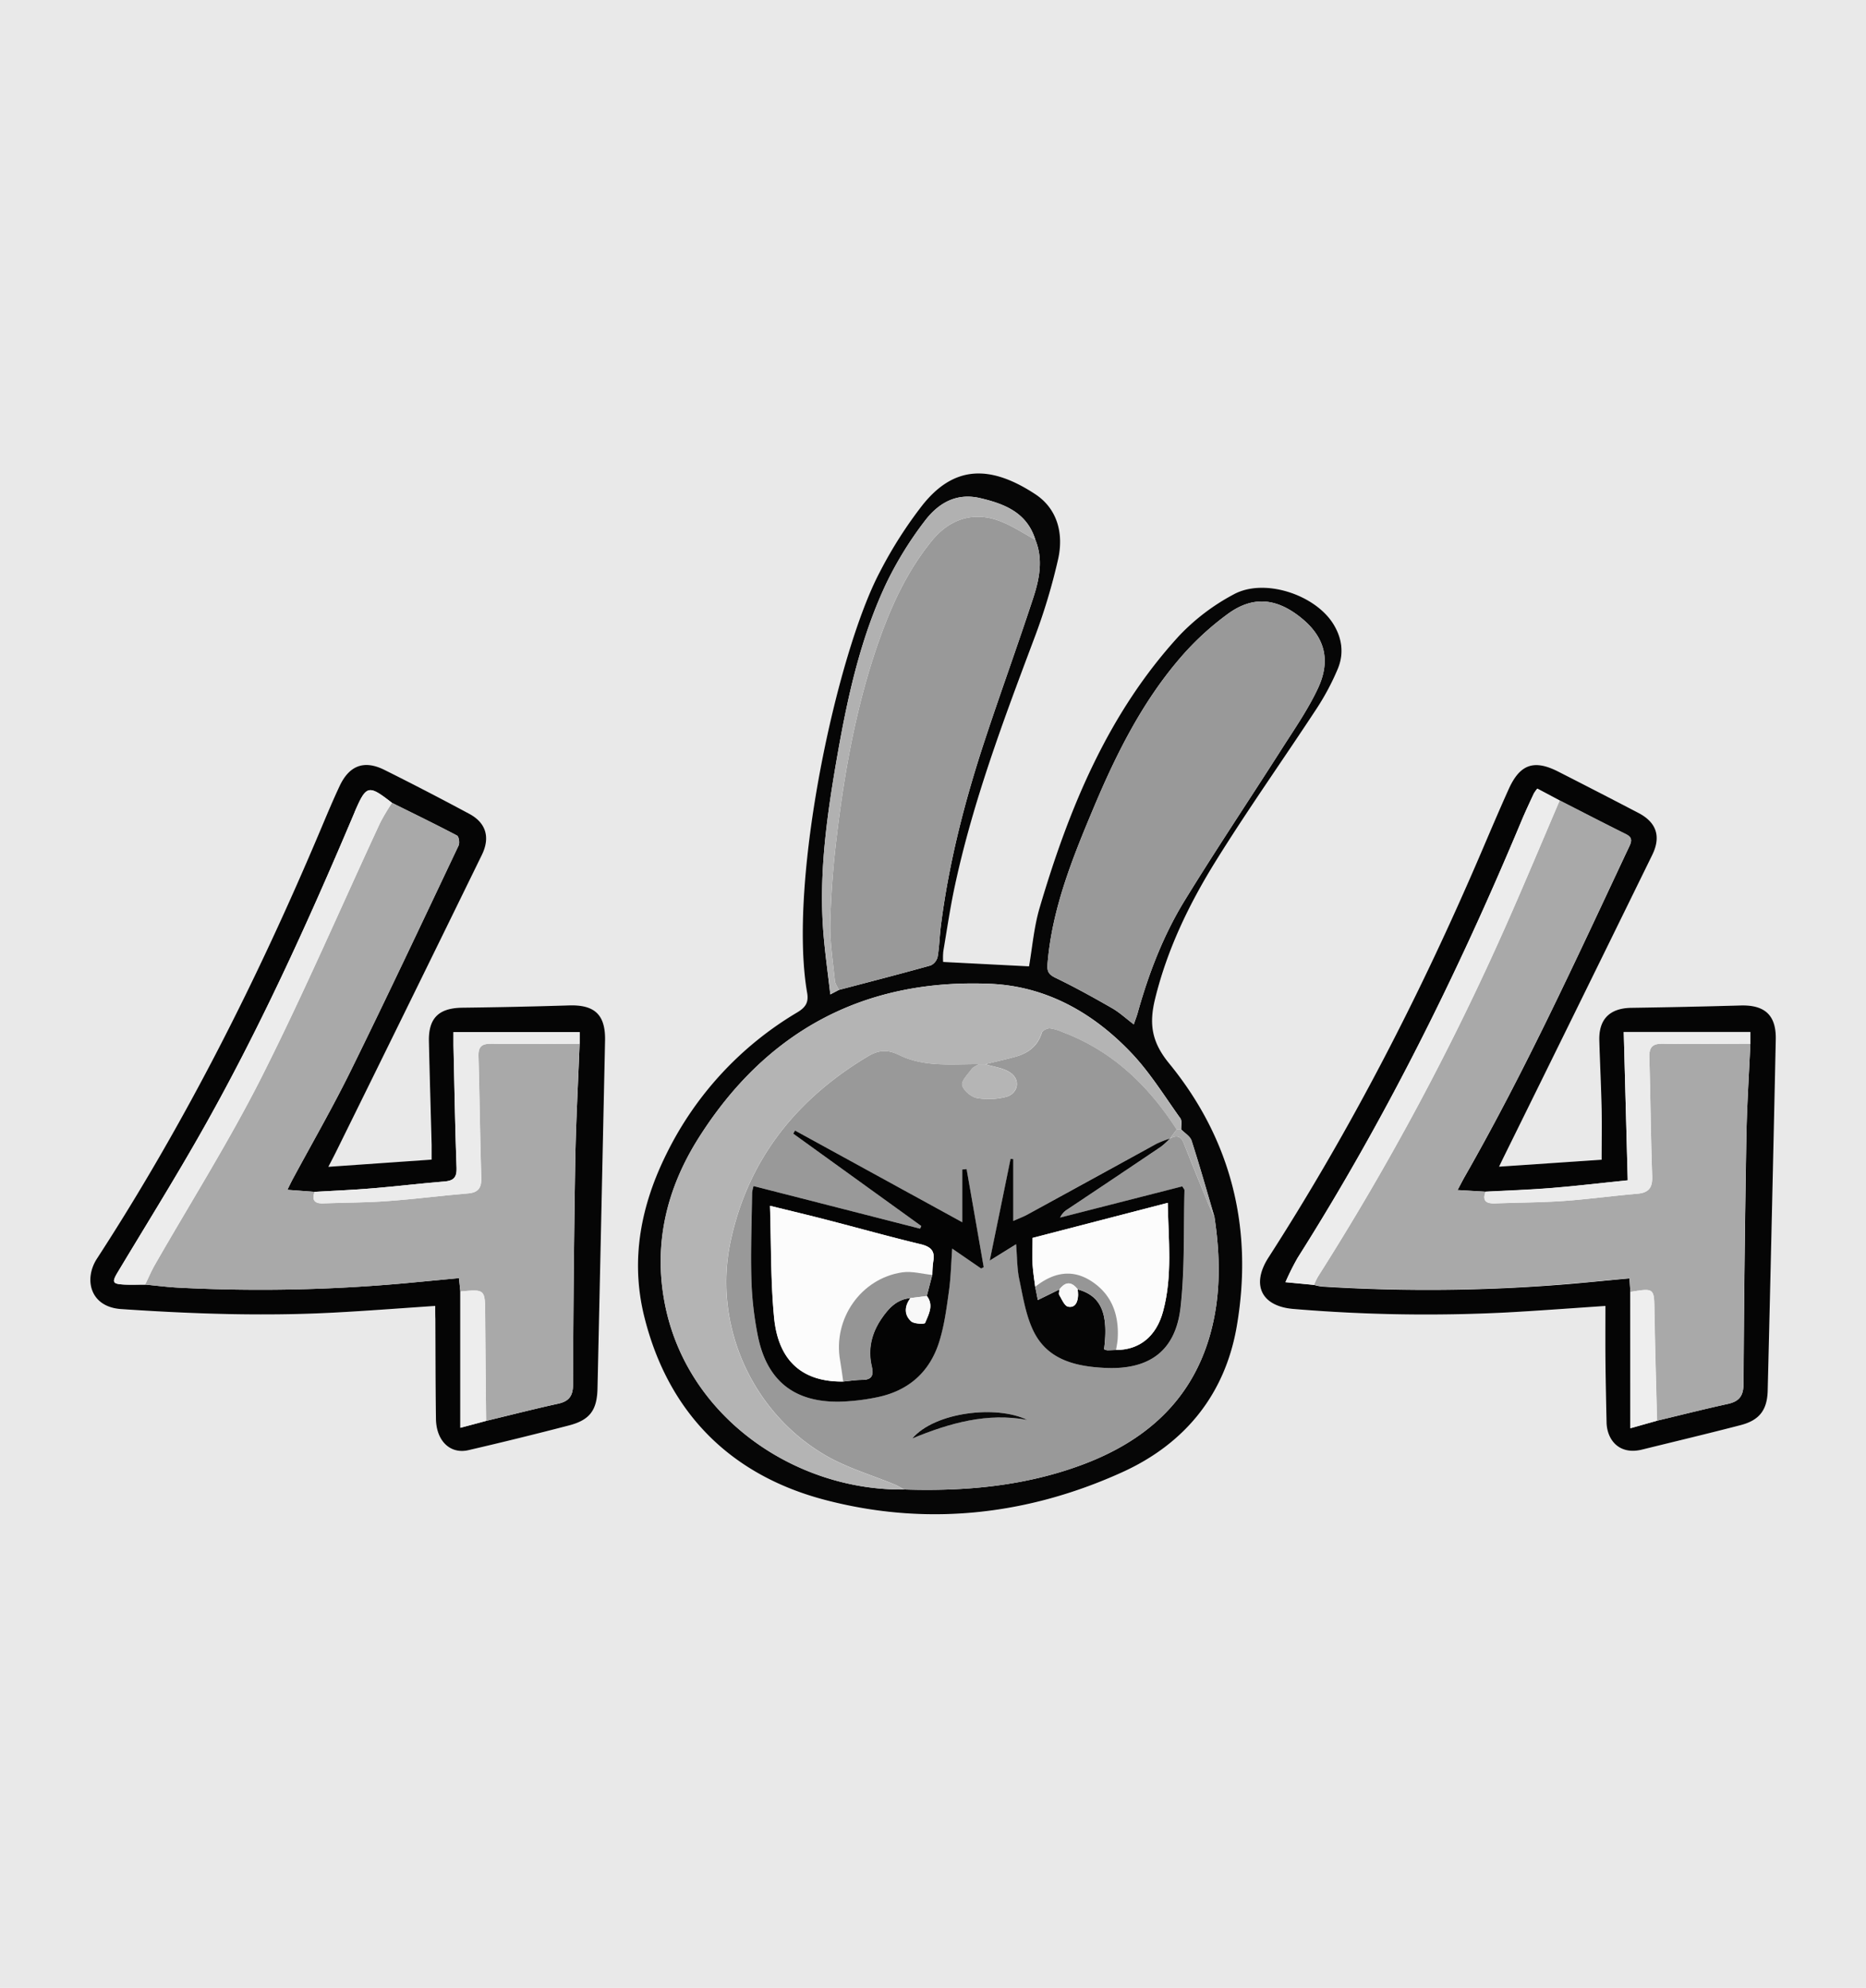 <svg xmlns="http://www.w3.org/2000/svg" viewBox="0 0 717 764"><g id="Layer_2" data-name="Layer 2"><g id="Layer_1-2" data-name="Layer 1"><rect width="717" height="764" fill="#e9e9e9"/><path d="M362.4,369.7a24,24,0,0,1,0-4.22C363.87,357,365.12,348.4,367,340c7.07-32.32,18.64-63.18,30.27-94.05A229.43,229.43,0,0,0,406.59,215c2.17-9.72-.15-19.36-8.81-25.05-18.08-11.88-31.65-10.36-43.23,4.13a164,164,0,0,0-16.44,25.76c-16.54,31.24-35.41,118.87-27.95,161.81.64,3.69-.62,5.57-3.81,7.49a129.64,129.64,0,0,0-50.13,54.14c-9.92,19.94-14.1,40.92-8.62,62.89,9.21,36.9,33.2,60.76,69.19,70.27,38.87,10.27,77.66,6.11,114.4-10.56,24-10.91,39.59-29.89,44.07-56.2,6.36-37.31-2-71.58-26-100.93-6.78-8.28-7.74-15.23-5.4-24.81,4.68-19.18,13.16-36.63,23.43-53.14,12.39-19.93,26-39.11,38.86-58.75A95.2,95.2,0,0,0,514,257.2c2.52-5.91,1.75-11.9-1.66-17.39-7-11.33-26.55-17.75-38.22-11.41a81.47,81.47,0,0,0-21.17,16.06c-27.3,29.83-42.24,66.25-53.49,104.39-2.21,7.48-2.84,15.43-4.08,22.54ZM616.87,501.91c0,7.33,0,14.37,0,21.41.08,7.78.25,15.56.42,23.35.15,6.67,4.81,12.65,13.69,10.43,12.56-3.15,25.17-6.12,37.72-9.37,7.28-1.88,10.29-5.81,10.47-13.34q1.62-67.44,3.1-134.88c.21-9.36-4.21-13.35-13.54-13.08q-21,.61-41.92.9c-8.29.12-12.59,4.31-12.35,12.58.26,8.79.7,17.57.9,26.36.15,6.3,0,12.61,0,19.44L576,448.38c1-2,1.31-2.74,1.68-3.49q28.61-58.14,57.16-116.28c3.52-7.18,1.57-12.62-5.39-16.23q-15.33-8-30.73-15.84c-9.26-4.72-14.66-2.87-19,6.68-3.69,8.13-7.15,16.36-10.66,24.57-23.11,54-49.86,106.08-81.67,155.51-6.71,10.44-2.79,18.79,9.66,19.77a609.69,609.69,0,0,0,82.1,1.33C591.52,503.72,603.87,502.78,616.87,501.91Zm-449.64,0c0,1.79,0,3.36,0,4.92.07,12.84,0,25.67.23,38.51.13,8.52,5.48,13.68,12.5,12q19.33-4.53,38.58-9.49c8.07-2.09,10.83-5.86,11-14.26Q231,466.81,232.45,400c.21-10-4-13.87-13.89-13.55q-20.53.65-41.07.88c-9,.11-12.94,3.93-12.73,13,.3,13.26.7,26.52,1.05,39.79.05,1.68,0,3.36,0,5.59l-39.68,2.77c1.41-2.73,2.32-4.46,3.18-6.21q27.93-56.82,55.79-113.64c3.32-6.8,1.57-12.38-4.79-15.79q-16.2-8.67-32.61-16.9c-7.79-3.89-13.53-1.73-17.27,6.24-2.51,5.35-4.79,10.8-7.08,16.24-24.21,57.46-52.12,113-86.13,165.33-5.12,7.87-2.69,18.59,9.28,19.4C73.73,505,101,505.9,128.2,504.47,141,503.8,153.78,502.8,167.23,501.9Z" fill="#fefefe"/><path d="M362.4,369.7l33,1.69c1.24-7.11,1.87-15.06,4.08-22.54,11.25-38.14,26.19-74.56,53.49-104.39A81.47,81.47,0,0,1,474.1,228.4c11.67-6.34,31.19.08,38.22,11.41,3.41,5.49,4.18,11.48,1.66,17.39A95.2,95.2,0,0,1,506.13,272c-12.87,19.64-26.47,38.82-38.86,58.75-10.27,16.51-18.75,34-23.43,53.14-2.34,9.58-1.38,16.53,5.4,24.81,24,29.35,32.38,63.62,26,100.93-4.48,26.31-20,45.29-44.07,56.2-36.74,16.67-75.53,20.83-114.4,10.56-36-9.51-60-33.37-69.19-70.27-5.48-22-1.3-43,8.62-62.89a129.64,129.64,0,0,1,50.13-54.14c3.19-1.92,4.45-3.8,3.81-7.49-7.46-42.94,11.41-130.57,27.95-161.81a164,164,0,0,1,16.44-25.76c11.58-14.49,25.15-16,43.23-4.13,8.66,5.69,11,15.33,8.81,25.05a229.43,229.43,0,0,1-9.36,30.93C385.6,276.79,374,307.65,367,340c-1.84,8.43-3.09,17-4.52,25.51A24,24,0,0,0,362.4,369.7Zm91.48,64.39c-.08-1.46.38-3.32-.34-4.32-6.1-8.52-11.68-17.6-18.85-25.14C420.05,389.23,402,379,380.47,378.1c-48.63-2.05-86.18,18.29-112.08,59.35-12,19.08-17.27,40.05-13.07,62.77,8.15,44.21,50.11,72.73,92.09,72.22,23.37.77,46.39-1.29,68.45-9.52,23.79-8.88,41.56-24.08,48.91-49.27,4.39-15.06,4.2-30.44,1.89-45.85-2.9-9.82-5.68-19.69-8.82-29.44C457.3,436.69,455.24,435.5,453.88,434.09ZM397.83,207.45c-3.21-10.45-11.79-13.8-21.21-16s-16.3,2.14-21.41,8.95a138.81,138.81,0,0,0-14.47,23.42c-9.84,20.69-14.81,42.9-18.78,65.34-4,22.86-7.42,45.8-5.59,69.13.61,7.81,1.73,15.58,2.67,23.9l3.3-1.74c11.77-3.1,23.56-6.13,35.28-9.41a4.87,4.87,0,0,0,2.67-3.36c.67-4,.74-8,1.25-12,3.07-24.19,9.13-47.68,16.73-70.79,6.06-18.42,12.7-36.65,18.74-55.09C399.38,222.55,400.91,215,397.83,207.45Zm37.82,186.24c.68-2,1.15-3.18,1.49-4.4,4.24-15.2,9.89-29.89,18.13-43.31,12.05-19.63,24.89-38.77,37.27-58.2,4.87-7.64,10.09-15.16,13.91-23.32,5-10.78,2.5-19.56-6.12-26.7-9.51-7.86-18.7-8.95-28.47-1.86a108.25,108.25,0,0,0-18.61,17.24c-14.56,17-24.47,36.93-33.08,57.45-8.09,19.26-15.92,38.61-17.66,59.79-.25,3,.42,4.14,3.13,5.45,7.37,3.56,14.54,7.54,21.64,11.61C430.11,389.06,432.56,391.35,435.65,393.69Z" fill="#060606"/><path d="M616.87,501.91c-13,.87-25.35,1.81-37.71,2.49a609.69,609.69,0,0,1-82.1-1.33c-12.45-1-16.37-9.33-9.66-19.77,31.81-49.43,58.56-101.51,81.67-155.51,3.51-8.21,7-16.44,10.66-24.57,4.33-9.55,9.73-11.4,19-6.68q15.4,7.84,30.73,15.84c7,3.61,8.91,9.05,5.39,16.23q-28.49,58.18-57.16,116.28c-.37.75-.73,1.51-1.68,3.49l39.41-2.67c0-6.83.12-13.14,0-19.44-.2-8.79-.64-17.57-.9-26.36-.24-8.27,4.06-12.46,12.35-12.58q21-.3,41.92-.9c9.33-.27,13.75,3.72,13.54,13.08q-1.45,67.44-3.1,134.88c-.18,7.53-3.19,11.46-10.47,13.34C656.17,551,643.56,554,631,557.1c-8.88,2.22-13.54-3.76-13.69-10.43-.17-7.79-.34-15.57-.42-23.35C616.82,516.28,616.87,509.24,616.87,501.91Zm55.7-100.79v-4.47H623.92c.52,19.32,1,37.81,1.53,57-10.12,1-19.66,2.18-29.23,2.95-8.44.69-16.92,1-25.38,1.41l-10.79-.63c1.08-2,1.84-3.52,2.67-5C586.31,411.12,606,367.93,626.19,325c1-2.19.67-3.32-1.5-4.4-8.5-4.22-16.92-8.59-25.38-12.9l-8.6-4.58a15.82,15.82,0,0,0-1.34,1.88c-1.63,3.53-3.3,7.05-4.79,10.63-24.31,58.19-52.21,114.53-86,167.87a100.54,100.54,0,0,0-4.64,9.29l11,1.05a19.81,19.81,0,0,0,2.93.61,650.56,650.56,0,0,0,96.92-1.13c7.08-.64,14.14-1.36,21.34-2,.14,2.16.24,3.72.34,5.29v52.33L636.71,546c9.08-2.17,18.12-4.47,27.24-6.46,4.41-1,5.93-3.12,6-7.73q.26-46.83,1.07-93.65C671.2,425.81,672,413.47,672.57,401.12Z" fill="#050505"/><path d="M167.23,501.9c-13.45.9-26.23,1.9-39,2.57-27.25,1.43-54.47.49-81.69-1.36-12-.81-14.4-11.53-9.28-19.4,34-52.33,61.92-107.87,86.13-165.33,2.29-5.44,4.57-10.89,7.08-16.24,3.74-8,9.48-10.13,17.27-6.24q16.42,8.19,32.61,16.9c6.36,3.41,8.11,9,4.79,15.79q-27.78,56.87-55.79,113.64c-.86,1.75-1.77,3.48-3.18,6.21l39.68-2.77c0-2.23,0-3.91,0-5.59-.35-13.27-.75-26.53-1.05-39.79-.21-9,3.77-12.85,12.73-13q20.53-.24,41.07-.88c9.91-.32,14.1,3.57,13.89,13.55q-1.42,66.81-2.9,133.62c-.18,8.4-2.94,12.17-11,14.26q-19.23,5-38.58,9.49c-7,1.64-12.37-3.52-12.5-12-.19-12.84-.16-25.67-.23-38.51C167.22,505.26,167.23,503.69,167.23,501.9Zm19.56,44.18c9.22-2.22,18.42-4.57,27.68-6.61,4.25-.94,5.71-3.05,5.72-7.48q.15-42.56.83-85.11c.26-15.25,1.11-30.48,1.69-45.73v-4.49H174.25c0,2.28,0,3.71,0,5.14.36,15.67.61,31.35,1.18,47,.14,3.8-1.21,5-4.75,5.29-9.31.75-18.59,1.88-27.9,2.64-7.29.61-14.61.9-21.92,1.33l-10.46-.77c.88-1.76,1.43-2.92,2-4,7.5-13.94,15.43-27.67,22.41-41.87,14.1-28.66,27.7-57.57,41.38-86.44.48-1,.12-3.47-.6-3.85-8.25-4.34-16.64-8.42-25-12.57-9.07-7.05-9.82-6.87-14.25,3.35-.06.14-.09.28-.15.41-17.95,42.46-37,84.43-59.84,124.51-10,17.51-20.65,34.64-31,51.92-2.47,4.11-2.22,4.72,2.67,4.94,2.58.11,5.17,0,7.75,0,4.42.41,8.82,1,13.24,1.2a615,615,0,0,0,87.12-1.77l20.23-1.92.53,5.13v52.39Z" fill="#050505"/><path d="M466.66,467.8c2.31,15.41,2.5,30.79-1.89,45.85-7.35,25.19-25.12,40.39-48.91,49.27-22.06,8.23-45.08,10.29-68.45,9.52-1.22-.64-2.4-1.38-3.66-1.91-8.75-3.63-18-6.31-26.18-11-28.45-16.35-43.64-50-36.92-82.06,6.65-31.71,25.28-55,52.85-71.51,4.08-2.44,7.52-2.71,12-.51,9.67,4.77,20.28,3.45,30.63,3.53-.95.64-2.16,1.08-2.81,1.95-1.46,2-4,4.49-3.6,6.16.51,2,3.39,4.45,5.61,4.9a26.77,26.77,0,0,0,11-.37c4.71-1.08,6-6.37,2.11-9.21-2.67-2-6.5-2.33-9.81-3.41,3.9-1,7.83-1.83,11.69-2.92,4.84-1.36,8.43-4.11,10-9.18.26-.84,2-1.73,3.05-1.69a17.2,17.2,0,0,1,4.94,1.44c19.12,7.2,33,20.54,43.85,37.44-.86,1.15-1.73,2.3-2.59,3.46a41,41,0,0,0-5.14,2q-24.84,13.56-49.62,27.22c-1.42.78-3,1.34-5.41,2.44V445.47l-1.06-.06c-2.61,12.73-5.22,25.45-8,39.08l10.13-6.29c.41,5,.35,9.33,1.22,13.48,1.41,6.7,2.49,13.73,5.41,19.8,5.43,11.27,16.37,13.73,27.69,14.25,17,.78,27-6.64,28.9-23.47,1.64-14.81,1.1-29.86,1.49-44.81,0-.35-.38-.71-.84-1.5l-46.95,12a7.33,7.33,0,0,1,2.89-3.2q17.94-12,35.89-24.06a30.57,30.57,0,0,0,3.42-3.13c2.48-1.35,4.19-1,5.31,1.89,2.91,7.46,5.95,14.87,9,22.28C464.7,463.78,465.72,465.78,466.66,467.8ZM354,471.19l-.48,1-64-16.37a17.82,17.82,0,0,0-.55,2.5c-.15,11.1-.6,22.2-.28,33.29a130.22,130.22,0,0,0,2.49,21.83c3.46,17.18,14,25.53,31.38,25.25a80.82,80.82,0,0,0,14.11-1.63c12.41-2.43,20.75-9.84,24.36-21.9,1.85-6.14,2.7-12.63,3.58-19,.72-5.17.83-10.42,1.25-16.29l11.11,7.64,1-.51q-3.28-18.87-6.58-37.72l-1.66.17v20.27l-64.28-35.24-.68,1.2Zm40.61,74.5c-11.61-5.75-35.41-3.06-44.15,7.16C365.07,546.84,379.33,542.87,394.65,545.69Z" fill="#999"/><path d="M397.83,207.45c3.08,7.56,1.55,15.1-.82,22.33-6,18.44-12.68,36.67-18.74,55.09-7.6,23.11-13.66,46.6-16.73,70.79-.51,4-.58,8-1.25,12a4.87,4.87,0,0,1-2.67,3.36c-11.72,3.28-23.51,6.31-35.28,9.41-.54-1.15-1.43-2.27-1.55-3.47-.73-7.43-1.93-14.9-1.75-22.33.26-11,1.14-22.1,2.46-33.07,3.16-26.33,7.89-52.37,17-77.41,4.74-13.05,10.7-25.44,19.55-36.32,6.84-8.39,16-11.44,26.14-7.57C389,202.08,393.3,205,397.83,207.45Z" fill="#999"/><path d="M435.65,393.69c-3.09-2.34-5.54-4.63-8.37-6.25-7.1-4.07-14.27-8.05-21.64-11.61-2.71-1.31-3.38-2.46-3.13-5.45,1.74-21.18,9.57-40.53,17.66-59.79,8.61-20.52,18.52-40.41,33.08-57.45a108.25,108.25,0,0,1,18.61-17.24c9.77-7.09,19-6,28.47,1.86,8.62,7.14,11.15,15.92,6.12,26.7-3.82,8.16-9,15.68-13.91,23.32-12.38,19.43-25.22,38.57-37.27,58.2-8.24,13.42-13.89,28.11-18.13,43.31C436.8,390.51,436.33,391.7,435.65,393.69Z" fill="#999"/><path d="M376.09,409c-10.35-.08-21,1.24-30.63-3.53-4.44-2.2-7.88-1.93-12,.51-27.57,16.52-46.2,39.8-52.85,71.51-6.72,32.06,8.47,65.71,36.92,82.06,8.14,4.69,17.43,7.37,26.18,11,1.26.53,2.44,1.27,3.66,1.91-42,.51-83.94-28-92.09-72.22-4.2-22.72,1-43.69,13.07-62.77,25.9-41.06,63.45-61.4,112.08-59.35,21.48.9,39.58,11.13,54.22,26.53,7.17,7.54,12.75,16.62,18.85,25.14.72,1,.26,2.86.34,4.32h-1.74c-10.85-16.9-24.73-30.24-43.85-37.44a17.2,17.2,0,0,0-4.94-1.44c-1,0-2.79.85-3.05,1.69-1.61,5.07-5.2,7.82-10,9.18-3.86,1.09-7.79,1.95-11.69,2.92Z" fill="#b4b4b4"/><path d="M397.83,207.45c-4.53-2.43-8.87-5.37-13.64-7.19-10.12-3.87-19.3-.82-26.14,7.57-8.85,10.88-14.81,23.27-19.55,36.32-9.11,25-13.84,51.08-17,77.41-1.32,11-2.2,22-2.46,33.07-.18,7.43,1,14.9,1.75,22.33.12,1.2,1,2.32,1.55,3.47l-3.3,1.74c-.94-8.32-2.06-16.09-2.67-23.9-1.83-23.33,1.56-46.27,5.59-69.13,4-22.44,8.94-44.65,18.78-65.34a138.81,138.81,0,0,1,14.47-23.42c5.11-6.81,12.12-11.14,21.41-8.95S394.62,197,397.83,207.45Z" fill="#b1b1b1"/><path d="M452.14,434.09h1.74c1.36,1.41,3.42,2.6,4,4.27,3.14,9.75,5.92,19.62,8.82,29.44-.94-2-2-4-2.81-6.08-3-7.41-6.08-14.82-9-22.28-1.12-2.87-2.83-3.24-5.31-1.89h0C450.41,436.39,451.28,435.24,452.14,434.09Z" fill="#aaa"/><path d="M626.46,496.51c-.1-1.57-.2-3.13-.34-5.29-7.2.69-14.26,1.41-21.34,2a650.56,650.56,0,0,1-96.92,1.13,19.81,19.81,0,0,1-2.93-.61,25.75,25.75,0,0,1,1.47-3.09,1029.7,1029.7,0,0,0,72.47-135.45c7-15.79,13.64-31.73,20.44-47.6,8.46,4.31,16.88,8.68,25.38,12.9,2.17,1.08,2.53,2.21,1.5,4.4-20.15,43-39.88,86.17-63.47,127.45-.83,1.45-1.59,3-2.67,5l10.79.63c-1.36,3.57.24,4.65,3.63,4.52,8.77-.33,17.56-.32,26.31-.93,9.46-.66,18.87-2,28.33-2.78,4.28-.37,5.88-2.18,5.73-6.61-.54-15.25-.64-30.5-1.09-45.75-.12-3.89,1.09-5.36,5.13-5.29,11.23.18,22.46,0,33.69,0-.55,12.35-1.37,24.69-1.59,37.05q-.81,46.82-1.07,93.65c0,4.61-1.55,6.77-6,7.73-9.12,2-18.16,4.29-27.24,6.46-.33-13.94-.74-27.89-1-41.83C635.61,495,635.73,495,626.46,496.51Z" fill="#a9a9a9"/><path d="M599.31,307.65c-6.8,15.87-13.45,31.81-20.44,47.6A1029.7,1029.7,0,0,1,506.4,490.7a25.75,25.75,0,0,0-1.47,3.09l-11-1.05a100.54,100.54,0,0,1,4.64-9.29c33.78-53.34,61.68-109.68,86-167.87,1.49-3.58,3.16-7.1,4.79-10.63a15.82,15.82,0,0,1,1.34-1.88Z" fill="#ececec"/><path d="M672.57,401.12c-11.23,0-22.46.22-33.69,0-4-.07-5.25,1.4-5.13,5.29.45,15.25.55,30.5,1.09,45.75.15,4.43-1.45,6.24-5.73,6.61-9.46.82-18.87,2.12-28.33,2.78-8.75.61-17.54.6-26.31.93-3.39.13-5-.95-3.63-4.52,8.46-.45,16.94-.72,25.38-1.41,9.57-.77,19.11-1.91,29.23-2.95-.51-19.18-1-37.67-1.53-57h48.65Z" fill="#ebebeb"/><path d="M626.46,496.51c9.27-1.52,9.15-1.52,9.29,7.67.22,13.94.63,27.89,1,41.83l-10.25,2.83Z" fill="#eee"/><path d="M222.71,401.15c-.58,15.25-1.43,30.48-1.69,45.73q-.74,42.56-.83,85.11c0,4.43-1.47,6.54-5.72,7.48-9.26,2-18.46,4.39-27.68,6.61-.13-13.62-.28-27.24-.36-40.86-.06-9.76,0-9.76-9.54-8.87l-.53-5.13-20.23,1.92A615,615,0,0,1,69,494.91c-4.42-.21-8.82-.79-13.24-1.2,1.25-2.55,2.36-5.18,3.76-7.64C73.31,462,88.2,438.4,100.68,413.64c16.12-32,30.31-64.94,45.4-97.44a86.21,86.21,0,0,1,4.55-7.66c8.36,4.15,16.75,8.23,25,12.57.72.38,1.08,2.84.6,3.85-13.68,28.87-27.28,57.78-41.38,86.44-7,14.2-14.91,27.93-22.41,41.87-.6,1.12-1.15,2.28-2,4l10.46.77c-1.16,3.19,0,4.57,3.34,4.44,8.2-.31,16.42-.28,24.6-.88,10.33-.74,20.61-2.08,30.93-2.94,4.06-.33,5.29-2.15,5.17-6.1-.49-15.54-.64-31.09-1.08-46.64-.1-3.55,1.15-4.83,4.74-4.79C199.94,401.31,211.33,401.18,222.71,401.15Z" fill="#a9a9a9"/><path d="M150.63,308.54a86.21,86.21,0,0,0-4.55,7.66c-15.09,32.5-29.28,65.46-45.4,97.44C88.2,438.4,73.31,462,59.53,486.07c-1.4,2.46-2.51,5.09-3.76,7.64-2.58,0-5.17.07-7.75,0-4.89-.22-5.14-.83-2.67-4.94,10.39-17.28,21.05-34.41,31-51.92,22.88-40.08,41.89-82.05,59.84-124.51.06-.13.09-.27.15-.41C140.81,301.67,141.56,301.49,150.63,308.54Z" fill="#ececec"/><path d="M222.71,401.15c-11.38,0-22.77.16-34.14,0-3.59,0-4.84,1.24-4.74,4.79.44,15.55.59,31.1,1.08,46.64.12,3.95-1.11,5.77-5.17,6.1-10.32.86-20.6,2.2-30.93,2.94-8.18.6-16.4.57-24.6.88-3.36.13-4.5-1.25-3.34-4.44,7.31-.43,14.63-.72,21.92-1.33,9.31-.76,18.59-1.89,27.9-2.64,3.54-.28,4.89-1.49,4.75-5.29-.57-15.67-.82-31.35-1.18-47,0-1.43,0-2.86,0-5.14h48.46Z" fill="#ebebeb"/><path d="M176.89,496.35c9.53-.89,9.48-.89,9.54,8.87.08,13.62.23,27.24.36,40.86l-9.9,2.66Z" fill="#ededed"/><path d="M354,471.19l-49.21-35.5.68-1.2,64.28,35.24V449.46l1.66-.17q3.3,18.85,6.58,37.72l-1,.51-11.11-7.64c-.42,5.87-.53,11.12-1.25,16.29-.88,6.39-1.73,12.88-3.58,19-3.61,12.06-11.95,19.47-24.36,21.9a80.82,80.82,0,0,1-14.11,1.63c-17.41.28-27.92-8.07-31.38-25.25a130.22,130.22,0,0,1-2.49-21.83c-.32-11.09.13-22.19.28-33.29a17.82,17.82,0,0,1,.55-2.5l64,16.37Zm2.11,26.89c.7-2.71,1.41-5.41,2.11-8.11a38.22,38.22,0,0,1,.35-5.16c.8-4.15-1-5.71-5-6.65-12-2.88-23.84-6.21-35.77-9.29-7-1.81-14-3.48-21.95-5.43.48,14.85.22,29,1.58,43,1.63,16.74,11,24.72,26.52,24.53,2.43-.23,4.87-.64,7.3-.65,3.93,0,4.45-1.89,3.66-5.29-1.52-6.54,0-12.68,3.71-18.12,2.66-3.93,5.86-7.57,11.18-8-2.28,3.05-2.5,6.35.24,8.9,1.12,1.06,5.18,1.15,5.38.66C356.82,505.15,358.88,501.67,356.15,498.08Z" fill="#040404"/><path d="M449.55,437.55a30.57,30.57,0,0,1-3.42,3.13q-17.91,12.07-35.89,24.06a7.33,7.33,0,0,0-2.89,3.2l46.95-12c.46.79.85,1.15.84,1.5-.39,14.95.15,30-1.49,44.81-1.86,16.83-11.87,24.25-28.9,23.47-11.32-.52-22.26-3-27.69-14.25-2.92-6.07-4-13.1-5.41-19.8-.87-4.15-.81-8.5-1.22-13.48l-10.13,6.29c2.8-13.63,5.41-26.35,8-39.08l1.06.06v23.77c2.45-1.1,4-1.66,5.41-2.44q24.82-13.6,49.62-27.22a41,41,0,0,1,5.14-2Zm-42.45,58c-.05.72-.4,1.61-.1,2.12,1,1.66,2,4.26,3.43,4.53,2.8.55,3.75-1.94,3.82-4.5,0-.71-.09-1.43-.14-2.15,8.93,2.45,11.9,9.16,10.13,23a4.42,4.42,0,0,0,1.18.39c1.14,0,2.28-.06,3.42-.1,8.94,0,15.45-5.16,18.06-14.83,3.67-13.55,2.06-27.35,1.8-41.71l-51.93,13.47c0,3.65-.13,7,0,10.25.15,2.86.63,5.71,1,8.56.36,1.73.71,3.46,1,5.06Z" fill="#050505"/><path d="M376.09,409l2.48,0c3.31,1.08,7.14,1.45,9.81,3.41,3.88,2.84,2.6,8.13-2.11,9.21a26.77,26.77,0,0,1-11,.37c-2.22-.45-5.1-2.86-5.61-4.9-.41-1.67,2.14-4.18,3.6-6.16C373.93,410.06,375.14,409.62,376.09,409Z" fill="#b5b5b5"/><path d="M394.65,545.69c-15.32-2.82-29.58,1.15-44.15,7.16C359.24,542.63,383,539.94,394.65,545.69Z" fill="#090909"/><path d="M324,530.94c-15.54.19-24.89-7.79-26.52-24.53-1.36-14-1.1-28.12-1.58-43,7.92,1.95,15,3.62,21.95,5.43,11.93,3.08,23.8,6.41,35.77,9.29,3.92.94,5.76,2.5,5,6.65a38.22,38.22,0,0,0-.35,5.16c-3.85-.37-7.8-1.52-11.52-1-15.95,2.32-26.74,17.93-23.9,33.89C323.31,525.55,323.64,528.25,324,530.94Z" fill="#fcfcfc"/><path d="M324,530.94c-.39-2.69-.72-5.39-1.19-8.06-2.84-16,8-31.57,23.9-33.89,3.72-.54,7.67.61,11.52,1-.7,2.7-1.41,5.4-2.11,8.11l-6.27.78c-5.32.45-8.52,4.09-11.18,8C335,512.32,333.47,518.46,335,525c.79,3.4.27,5.27-3.66,5.29C328.9,530.3,326.46,530.71,324,530.94Z" fill="#959595"/><path d="M349.88,498.86l6.27-.78c2.73,3.59.67,7.07-.65,10.34-.2.49-4.26.4-5.38-.66C347.38,505.21,347.6,501.91,349.88,498.86Z" fill="#f8f8f8"/><path d="M397.77,494.55c-.33-2.85-.81-5.7-1-8.56-.17-3.29,0-6.6,0-10.25l51.93-13.47c.26,14.36,1.87,28.16-1.8,41.71-2.61,9.67-9.12,14.82-18.06,14.83.21-1.42.53-2.83.62-4.25.57-9.24-2.24-17.13-10.24-22.26C411.69,487.49,404.44,489.24,397.77,494.55Z" fill="#fcfcfc"/><path d="M397.77,494.55c6.67-5.31,13.92-7.06,21.45-2.25,8,5.13,10.81,13,10.24,22.26-.09,1.42-.41,2.83-.62,4.25-1.14,0-2.28.12-3.42.1a4.42,4.42,0,0,1-1.18-.39c1.77-13.83-1.2-20.54-10.13-23-2.34-3-4.67-3.07-7,0l-8.29,4.08C398.48,498,398.13,496.28,397.77,494.55Z" fill="#969696"/><path d="M407.1,495.53c2.34-3.07,4.67-3,7,0,.05.72.16,1.44.14,2.15-.07,2.56-1,5.05-3.82,4.5-1.4-.27-2.43-2.87-3.43-4.53C406.7,497.14,407.05,496.25,407.1,495.53Z" fill="#f9f9f9"/></g></g></svg>